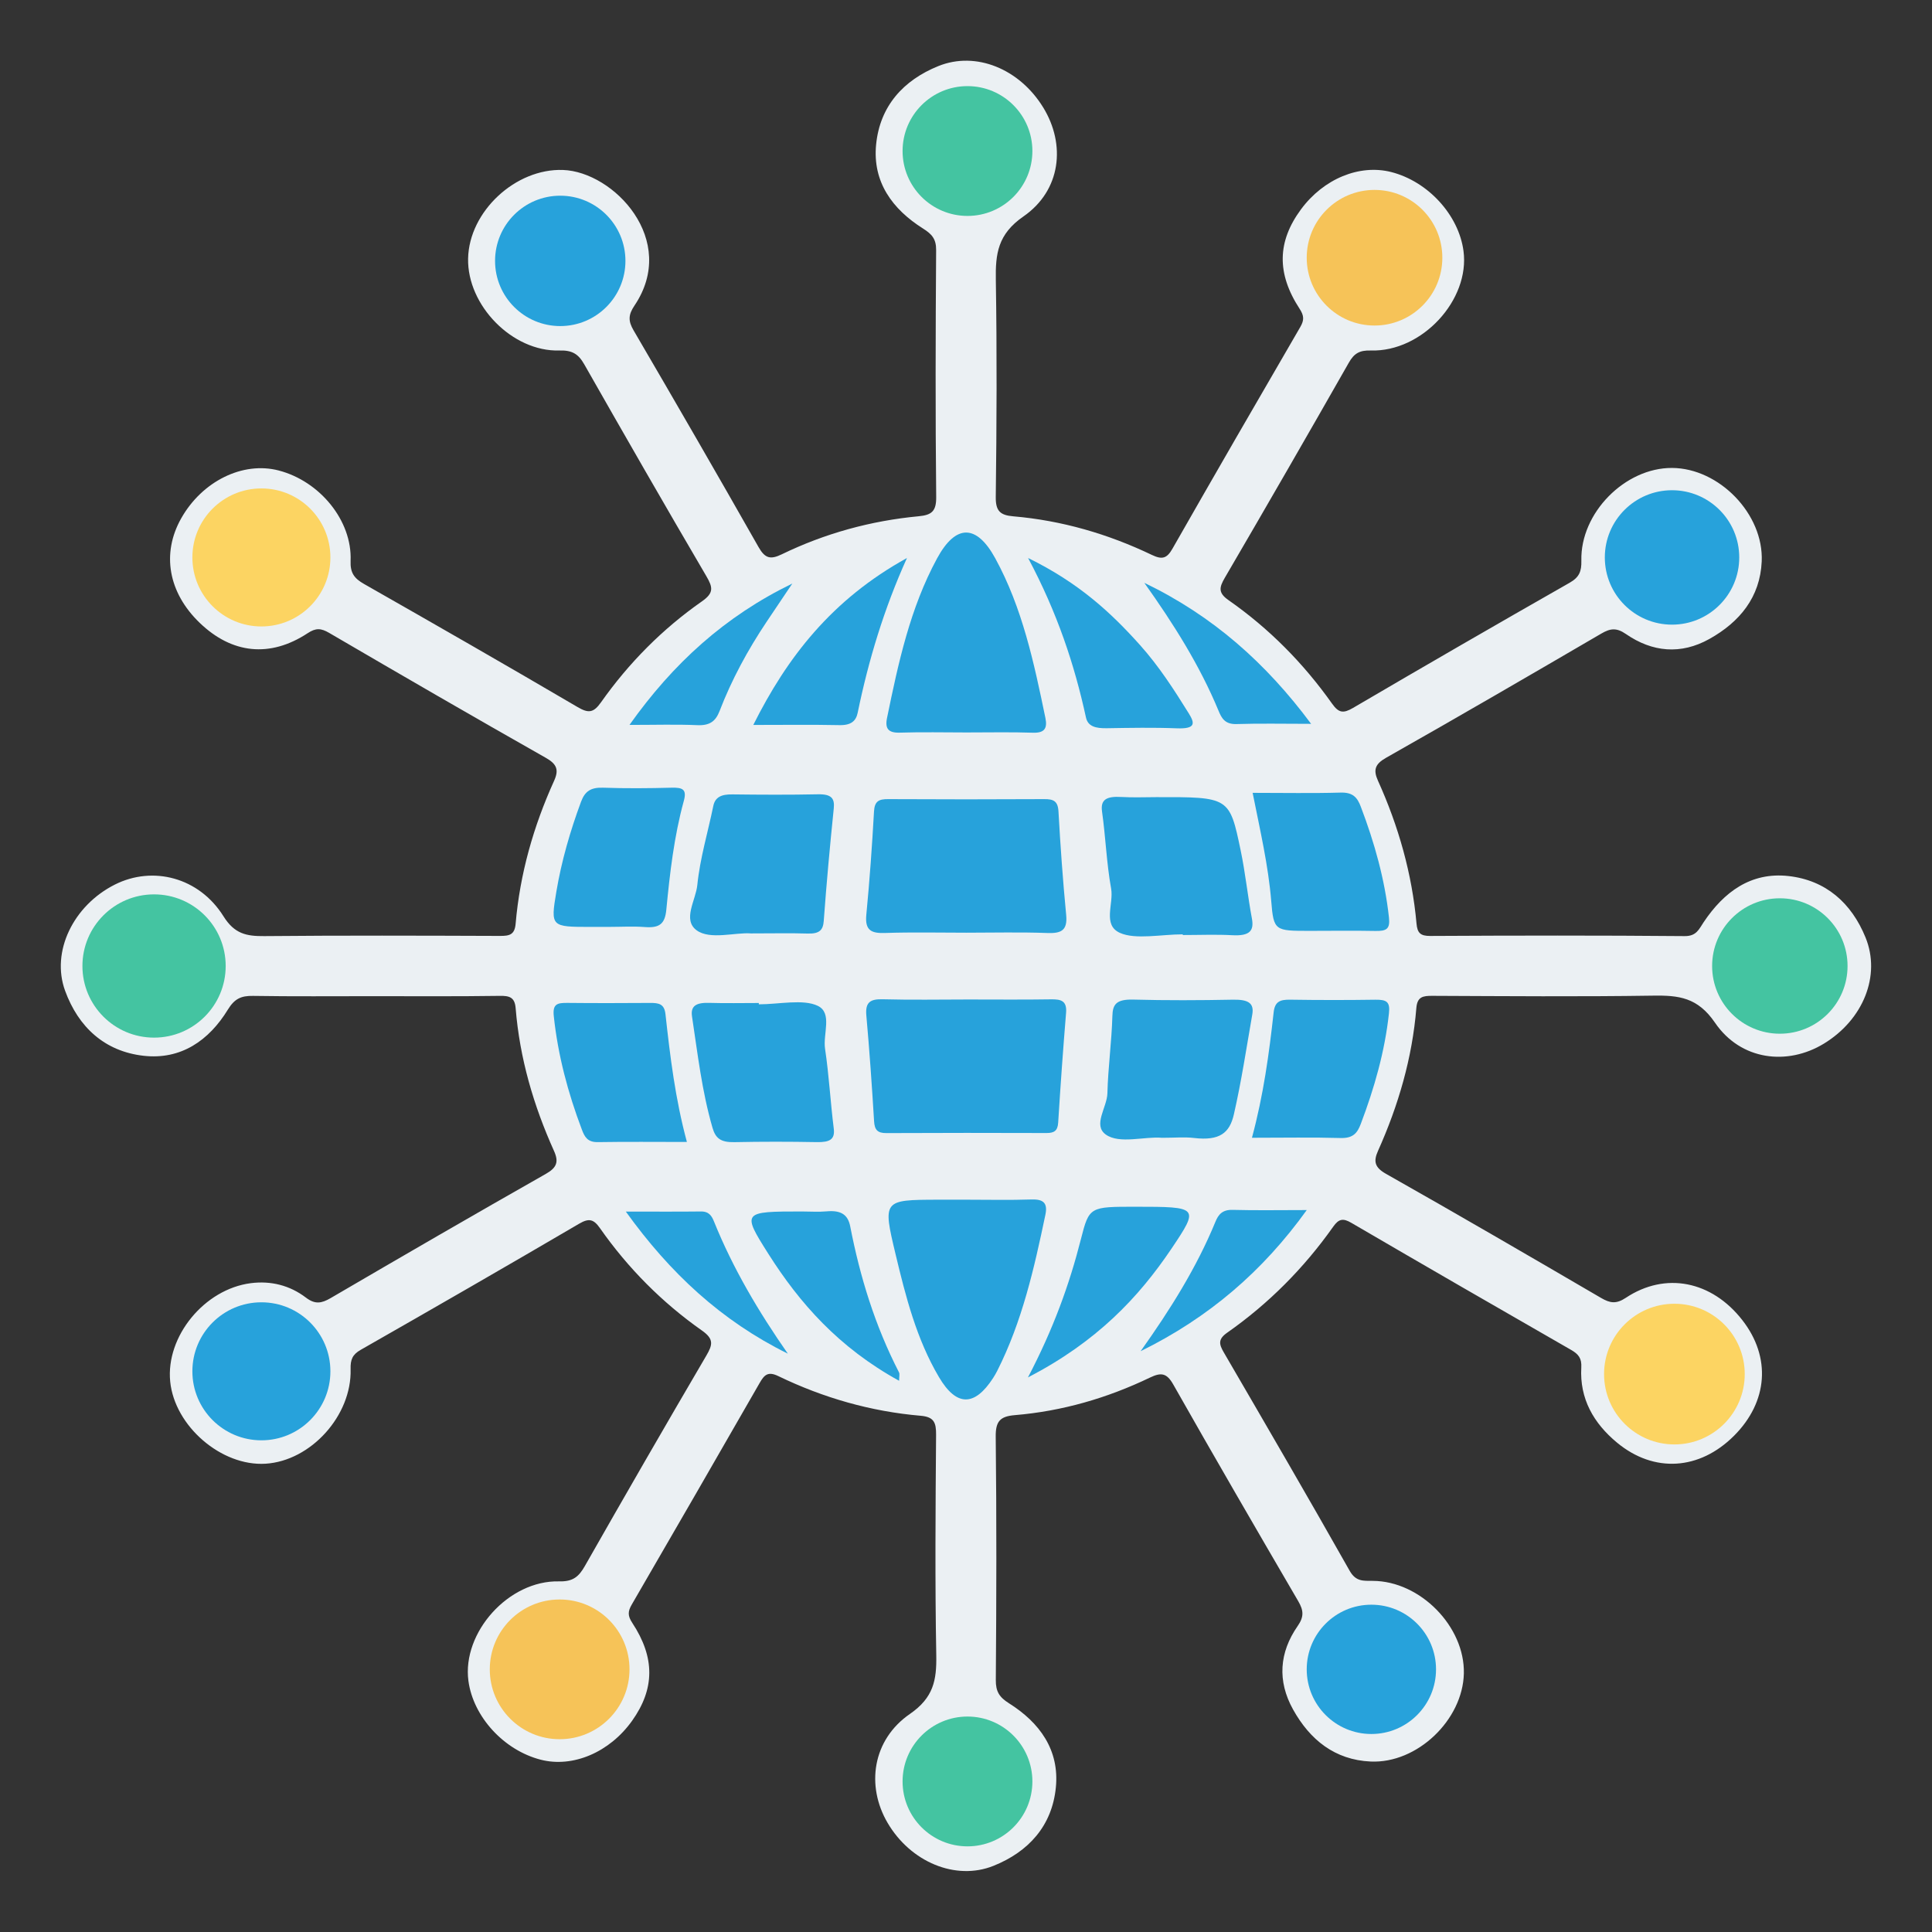 <?xml version="1.0" encoding="utf-8"?>
<!-- Generator: Adobe Illustrator 23.0.3, SVG Export Plug-In . SVG Version: 6.00 Build 0)  -->
<svg version="1.0" id="Layer_1" xmlns="http://www.w3.org/2000/svg" xmlns:xlink="http://www.w3.org/1999/xlink" x="0px" y="0px"
	 viewBox="0 0 612 612" style="enable-background:new 0 0 612 612;" xml:space="preserve">
<rect x="0" y="0" width="612" height="612" fill="#333333" stroke="none"/>
<path style="display:none;fill:#FDFDFD;" d="M0.11,306C0.11,205.63,0.15,105.26,0,4.89C-0.01,0.8,0.8,0,4.89,0
	c200.74,0.13,401.48,0.13,602.21,0c4.09,0,4.9,0.8,4.89,4.89c-0.13,200.74-0.13,401.48,0,602.21c0,4.09-0.8,4.9-4.89,4.89
	c-200.74-0.13-401.48-0.13-602.21,0c-4.09,0-4.9-0.8-4.89-4.89C0.15,506.74,0.11,406.37,0.11,306z"/>
<path style="fill:#EBF0F3;" d="M118.34,315.56c-12.74-0.01-25.49,0.12-38.23-0.09c-3.73-0.06-5.82,0.9-7.92,4.33
	c-6,9.8-14.86,15.98-26.71,14.64c-12.32-1.39-20.64-9.07-24.85-20.57c-4.54-12.39,2.59-27.05,15.77-33.67
	c11.98-6.02,26.65-2.32,34.39,10.05c3.48,5.57,7.27,6.33,12.91,6.28c24.89-0.23,49.78-0.15,74.67-0.06
	c2.98,0.01,4.67-0.32,4.97-3.89c1.36-15.78,5.65-30.83,12.18-45.24c1.56-3.44,0.91-5.28-2.6-7.27
	c-22.99-13.02-45.85-26.27-68.67-39.6c-2.56-1.49-4.18-1.61-6.78,0.1c-11.94,7.86-24.01,6.56-34.23-3.29
	c-9.92-9.56-12.12-21.93-5.86-33.05c6.64-11.8,19.53-18.15,30.88-15.2c13.06,3.39,23.32,15.89,22.8,28.61
	c-0.16,3.86,1.18,5.59,4.25,7.34c22.62,12.88,45.2,25.82,67.64,38.99c3.52,2.07,5.09,1.82,7.46-1.54
	c8.79-12.45,19.45-23.2,31.93-31.93c3.83-2.67,3.49-4.43,1.42-7.97c-13.06-22.28-25.92-44.68-38.69-67.13
	c-1.88-3.3-3.84-4.49-7.88-4.37c-14.91,0.42-29.22-14.31-28.91-29.14c0.31-14.93,15.07-28.6,30.08-28.05
	c16.04,0.58,36.65,22.18,22.61,42.98c-1.96,2.9-2,4.87-0.28,7.81c13.33,22.82,26.56,45.69,39.6,68.67c2.04,3.59,3.76,4.03,7.35,2.29
	c13.71-6.65,28.23-10.63,43.4-12.06c4.04-0.38,5.57-1.55,5.52-6.08c-0.27-26.08-0.2-52.17-0.02-78.25c0.03-3.52-1.37-5.05-4.14-6.8
	c-9.71-6.12-16.05-14.75-14.87-26.64c1.2-12.13,8.6-20.35,19.74-24.84c11.87-4.78,25.67,0.88,33.18,13.11
	c7.22,11.75,5.66,26.28-6.25,34.53c-8.14,5.63-8.89,11.81-8.75,20.18c0.37,22.89,0.27,45.8-0.02,68.69
	c-0.06,4.48,1.45,5.77,5.51,6.12c15.4,1.32,30.05,5.58,43.96,12.24c3.24,1.55,4.73,1.12,6.5-1.98
	c13.39-23.47,26.91-46.86,40.49-70.22c1.26-2.17,1.23-3.56-0.21-5.77c-7.34-11.25-7.07-21.33,0.44-31.51
	c7.15-9.68,18.53-14.38,28.59-11.81c11.64,2.98,21.34,13.56,22.88,24.96c2.1,15.52-13.08,32.05-29.36,31.57
	c-3.52-0.1-5.26,0.87-6.95,3.84c-12.98,22.79-26.07,45.51-39.29,68.15c-1.8,3.08-2.14,4.78,1.2,7.11
	c12.83,8.96,23.73,20,32.77,32.76c2.09,2.95,3.54,3.17,6.62,1.37c22.79-13.36,45.67-26.58,68.63-39.66c3.06-1.74,3.8-3.6,3.72-7.02
	c-0.36-15.11,13.84-29.42,28.72-29.35c14.91,0.07,29.09,14.59,28.41,29.63c-0.51,11.35-6.99,19.18-16.57,24.54
	c-9.06,5.06-18.1,4.19-26.44-1.56c-3-2.07-4.95-1.81-7.82-0.13c-22.65,13.22-45.32,26.4-68.14,39.32c-3.52,1.99-4.14,3.84-2.59,7.27
	c6.51,14.41,10.79,29.45,12.21,45.24c0.26,2.92,1.18,3.96,4.32,3.94c26.88-0.14,53.76-0.19,80.64,0.05c3.74,0.03,4.51-2.2,6.02-4.44
	c6.39-9.53,14.92-15.9,26.82-14.59c11.84,1.31,19.98,8.53,24.43,19.44c4.94,12.1-0.72,26.06-13.18,33.65
	c-11.58,7.06-26.33,5.33-34.5-6.63c-5.5-8.05-11.51-8.7-19.67-8.57c-23.29,0.35-46.59,0.16-69.89,0.06
	c-2.94-0.01-4.74,0.26-5.04,3.85c-1.29,15.8-5.67,30.82-12.14,45.25c-1.5,3.34-1.07,5.25,2.52,7.28
	c22.83,12.91,45.49,26.1,68.14,39.32c2.83,1.65,4.77,1.99,7.83-0.04c12.57-8.34,27.22-5.36,36.9,7.05
	c9.17,11.74,8.16,25.86-2.6,36.63c-10.96,10.96-25.37,11.88-37.06,2.21c-7.43-6.15-11.9-13.91-11.34-23.82
	c0.17-2.9-0.88-4.22-3.19-5.55c-23.26-13.35-46.49-26.75-69.65-40.27c-2.62-1.53-3.97-1.3-5.74,1.21
	c-9.27,13.11-20.46,24.39-33.61,33.6c-2.92,2.05-2.57,3.63-1.06,6.22c13.39,23.01,26.78,46.01,39.88,69.19
	c1.96,3.47,4.34,3.17,7.33,3.19c15.06,0.07,29.19,14.51,28.84,29.34c-0.34,14.7-14.78,28.57-29.53,27.89
	c-11.35-0.52-19.23-6.88-24.58-16.5c-5.02-9.03-4.36-18.06,1.47-26.43c2.05-2.94,1.88-4.94,0.2-7.83
	c-13.31-22.82-26.58-45.68-39.6-68.66c-2.07-3.66-3.83-3.91-7.36-2.22c-13.54,6.51-27.83,10.66-42.82,11.91
	c-4.69,0.39-6.13,1.95-6.07,6.84c0.29,25.68,0.23,51.37,0.03,77.06c-0.03,3.67,1.12,5.45,4.18,7.38
	c9.69,6.1,16.02,14.76,14.84,26.66c-1.2,12.15-8.63,20.36-19.76,24.83c-12.01,4.81-26.29-1.23-33.55-13.63
	c-6.87-11.72-4.81-26.28,7.07-34.48c7.46-5.14,8.5-10.66,8.36-18.56c-0.42-23.29-0.24-46.59-0.06-69.89
	c0.03-3.82-0.64-5.65-4.87-6.01c-15.79-1.35-30.85-5.67-45.1-12.56c-3.32-1.61-4.47-0.35-5.93,2.19
	c-13.45,23.43-26.95,46.84-40.52,70.21c-1.25,2.15-1.29,3.53,0.18,5.76c7.28,11.06,7.12,20.95-0.06,31.03
	c-7.11,9.98-18.76,14.94-28.94,12.32c-11.65-2.99-21.37-13.58-22.9-24.95c-2.06-15.33,12.73-31.93,28.72-31.54
	c4.4,0.11,6.23-1.46,8.18-4.89c12.68-22.28,25.48-44.48,38.44-66.59c2.02-3.45,2.5-5.26-1.37-7.98
	c-12.62-8.88-23.42-19.75-32.29-32.41c-2.03-2.9-3.51-3.24-6.63-1.41c-22.97,13.46-46.04,26.74-69.16,39.93
	c-2.67,1.52-3.29,3.16-3.21,6.11c0.41,14.75-12.61,29.07-26.93,29.97c-13.99,0.88-28.82-11.9-30.22-26.04
	c-1.42-14.27,10.8-29.25,25.53-31.15c6.39-0.82,12.39,0.71,17.46,4.57c2.9,2.21,4.94,1.84,7.83,0.16
	c22.64-13.23,45.33-26.39,68.14-39.33c3.48-1.97,4.19-3.79,2.63-7.26c-6.49-14.42-10.89-29.43-12.16-45.24
	c-0.28-3.52-2.01-3.95-5-3.91C145.02,315.65,131.68,315.57,118.34,315.56z"/>
<path style="fill:#27A2DB;" d="M306.63,316.61c8.78,0,17.57,0.09,26.35-0.05c3.13-0.05,5.03,0.47,4.72,4.26
	c-0.95,11.58-1.78,23.18-2.5,34.78c-0.16,2.63-1.3,3.31-3.68,3.31c-16.91-0.05-33.82-0.07-50.73,0.02
	c-2.84,0.02-3.75-1.03-3.91-3.79c-0.68-11.16-1.45-22.32-2.45-33.46c-0.38-4.23,1.26-5.24,5.19-5.14
	C288.62,316.78,297.63,316.62,306.63,316.61z"/>
<path style="fill:#27A2DB;" d="M306.09,295.45c-8.56,0-17.13-0.2-25.69,0.09c-4.36,0.15-6.45-0.78-5.98-5.71
	c1.05-10.91,1.83-21.85,2.44-32.8c0.18-3.31,1.61-3.91,4.5-3.89c16.47,0.09,32.94,0.09,49.41,0c2.86-0.02,4.33,0.54,4.52,3.88
	c0.61,10.94,1.39,21.89,2.44,32.8c0.47,4.89-1.52,5.89-5.94,5.73C323.22,295.23,314.65,295.45,306.09,295.45z"/>
<path style="fill:#27A2DB;" d="M306.1,232.02c-7.02-0.01-14.05-0.16-21.07,0.06c-3.62,0.11-4.74-1.26-4.05-4.63
	c3.57-17.4,7.3-34.8,15.86-50.58c5.91-10.88,12.47-10.9,18.42-0.03c8.62,15.76,12.29,33.18,15.89,50.57
	c0.68,3.3-0.26,4.82-3.99,4.69C320.15,231.86,313.12,232.03,306.1,232.02z"/>
<path style="fill:#27A2DB;" d="M306.24,380.03c6.8,0,13.62,0.16,20.41-0.07c3.72-0.13,5.31,0.97,4.5,4.83
	c-3.55,16.96-7.36,33.83-15.25,49.44c-0.39,0.78-0.84,1.54-1.31,2.28c-5.88,9.08-11.61,9.12-17.17-0.31
	c-7.1-12.03-10.52-25.48-13.73-38.9c-4.11-17.18-3.95-17.22,13.33-17.27C300.09,380.03,303.16,380.03,306.24,380.03z"/>
<path style="fill:#27A2DB;" d="M368.08,360.42c-5.44-0.5-13.48,2.07-17.8-1.03c-4.18-3,0.39-8.57,0.51-13.05
	c0.21-8.18,1.35-16.34,1.58-24.51c0.1-3.63,1.16-5.34,6.68-5.19c10.47,0.28,20.96,0.23,31.44,0.03c4.78-0.09,6.84,0.97,6.2,4.66
	c-1.85,10.57-3.43,21.16-5.84,31.69c-1.34,5.85-4.47,8.41-12.59,7.46C375.25,360.12,372.1,360.42,368.08,360.42z"/>
<path style="fill:#27A2DB;" d="M240.37,318.14c6.36,0,14.09-1.75,18.7,0.49c4.68,2.27,1.58,8.89,2.28,13.57
	c1.26,8.4,1.7,16.87,2.76,25.29c0.44,3.45-1.27,4.37-5.34,4.3c-8.72-0.16-17.45-0.17-26.16,0.01c-4.32,0.09-5.95-1.23-6.91-4.55
	c-3.37-11.63-4.7-23.47-6.49-35.26c-0.52-3.43,1.43-4.43,5.46-4.31c5.22,0.16,10.46,0.04,15.7,0.04
	C240.37,317.87,240.37,318.01,240.37,318.14z"/>
<path style="fill:#27A2DB;" d="M237.89,295.68c-4.94-0.4-12.94,2.12-17.19-0.97c-4.6-3.34-0.29-9.53,0.19-14.38
	c0.84-8.39,3.35-16.68,5.06-25.02c0.58-2.82,2.57-3.72,6.03-3.67c9.01,0.11,18.03,0.16,27.03-0.03c4.39-0.1,5.43,1.28,5.1,4.49
	c-1.22,11.86-2.3,23.72-3.17,35.6c-0.21,2.87-1.29,4.14-5.1,4.02C250.33,295.55,244.8,295.68,237.89,295.68z"/>
<path style="fill:#27A2DB;" d="M374.68,295.97c-6.77,0-15.01,1.76-19.94-0.47c-5.56-2.51-1.9-9.2-2.77-14.02
	c-1.46-8.09-1.73-16.3-2.88-24.43c-0.53-3.75,1.4-4.87,6.14-4.59c3.68,0.21,7.39,0.06,11.09,0.05c23.04-0.04,23.16-0.05,26.68,16.85
	c1.5,7.17,2.23,14.43,3.57,21.62c0.69,3.72-0.53,5.58-6.19,5.27c-5.21-0.28-10.47-0.06-15.72-0.06
	C374.68,296.12,374.68,296.05,374.68,295.97z"/>
<path style="fill:#27A2DB;" d="M396.8,251.15c9.92,0,18.89,0.18,27.85-0.08c3.96-0.12,5.32,1.59,6.41,4.46
	c4.35,11.43,7.6,23.03,8.92,35.09c0.39,3.59-0.68,4.35-4.3,4.28c-6.93-0.14-13.86-0.03-20.79-0.03c-11.03,0-11.44,0.02-12.2-9.41
	C401.76,274.1,399.16,263.02,396.8,251.15z"/>
<path style="fill:#27A2DB;" d="M217.59,361.74c-9.86,0-19.04-0.1-28.21,0.05c-3.26,0.06-4.19-1.65-5.06-3.97
	c-4.43-11.69-7.59-23.6-8.9-35.97c-0.4-3.84,1.1-4.19,4.35-4.16c8.71,0.09,17.42,0.07,26.14,0.01c2.77-0.02,4.53,0.29,4.89,3.54
	C212.28,334.63,213.88,348.01,217.59,361.74z"/>
<path style="fill:#27A2DB;" d="M396.58,360.41c3.66-13.55,5.42-26.61,6.87-39.68c0.37-3.36,1.87-4.12,5.27-4.06
	c8.98,0.14,17.97,0.14,26.95,0.01c3.63-0.05,4.7,0.7,4.31,4.28c-1.3,12.06-4.6,23.65-8.93,35.08c-1.08,2.87-2.44,4.57-6.41,4.45
	C415.7,360.23,406.72,360.41,396.58,360.41z"/>
<path style="fill:#27A2DB;" d="M193.05,293.61c-1.99,0.01-3.98,0.01-5.97,0.01c-12.53-0.01-12.71-0.03-10.85-11.13
	c1.63-9.71,4.37-19.19,7.82-28.51c1.26-3.4,3.16-4.59,7.01-4.46c7.2,0.25,14.43,0.19,21.64,0c3.52-0.09,4.92,0.49,3.92,4.15
	c-3.11,11.32-4.43,22.93-5.55,34.51c-0.44,4.6-2.27,5.82-6.82,5.48C200.54,293.38,196.79,293.61,193.05,293.61z"/>
<path style="fill:#27A2DB;" d="M287.3,176.76c-7.25,16.02-12.18,32.37-15.61,49.02c-0.52,2.52-1.99,4-5.77,3.92
	c-8.68-0.18-17.38-0.06-27.3-0.06C249.3,208.29,263.44,189.91,287.3,176.76z"/>
<path style="fill:#27A2DB;" d="M325.67,176.76c16.07,7.86,26.28,17.33,35.43,27.55c6.12,6.84,10.83,14.22,15.45,21.64
	c1.91,3.08,2.37,5-3.79,4.76c-7.37-0.29-14.77-0.15-22.15-0.03c-3.52,0.06-5.99-0.55-6.61-3.4
	C340.36,210.54,334.93,194.13,325.67,176.76z"/>
<path style="fill:#27A2DB;" d="M325.62,436.33c8.06-15.37,13.15-29.49,16.81-43.92c2.59-10.19,2.82-10.15,17.29-10.15
	c19.98,0.01,20.23,0.1,11.38,13.26C360.63,411.07,347.39,425.05,325.62,436.33z"/>
<path style="fill:#27A2DB;" d="M284.81,437.39c-19.13-10.52-31.55-24.62-41.44-40.25c-8.41-13.28-8.16-13.38,10.66-13.38
	c2.61,0,5.25,0.2,7.83-0.04c4.74-0.43,6.77,1.2,7.47,4.8c3.08,15.83,7.79,31.33,15.45,46.21
	C285.06,435.3,284.81,436.03,284.81,437.39z"/>
<path style="fill:#27A2DB;" d="M199.4,229.63c13.85-19.51,30.2-34.39,51.58-44.78c-2.71,4.03-5.43,8.06-8.13,12.1
	c-6,8.97-11.09,18.36-14.91,28.29c-1.26,3.27-3.15,4.64-7.05,4.47C214.26,229.42,207.58,229.63,199.4,229.63z"/>
<path style="fill:#27A2DB;" d="M362.48,184.62c21.78,10.5,38.56,25.45,52.84,44.67c-8.89,0-16.25-0.17-23.58,0.07
	c-3.76,0.13-4.79-1.9-5.78-4.3C380.03,210.75,371.7,197.56,362.48,184.62z"/>
<path style="fill:#27A2DB;" d="M249.56,428.8c-21.09-10.43-37.3-25.51-51.32-45.01c8.8,0,16.31,0.06,23.82-0.03
	c2.57-0.03,3.43,1.48,4.13,3.22C232.15,401.75,240.27,415.47,249.56,428.8z"/>
<path style="fill:#27A2DB;" d="M361.31,428.02c9.33-13.1,17.74-26.48,23.7-41c0.92-2.24,2.15-3.86,5.45-3.77
	c7.36,0.2,14.74,0.06,23.48,0.06C400.07,402.63,383,417.34,361.31,428.02z"/>
<circle style="fill:#44C4A1;" cx="306.47" cy="47.84" r="20.56"/>
<circle style="fill:#27A2DB;" cx="177.47" cy="82.64" r="20.65"/>
<circle style="fill:#F6C358;" cx="435.41" cy="81.64" r="21.48"/>
<circle style="fill:#27A2DB;" cx="529.65" cy="176.58" r="21.29"/>
<circle style="fill:#44C4A1;" cx="563.8" cy="306" r="21.45"/>
<circle style="fill:#FCD462;" cx="82.8" cy="176.58" r="21.86"/>
<circle style="fill:#44C4A1;" cx="48.8" cy="306" r="22.69"/>
<circle style="fill:#27A2DB;" cx="82.8" cy="434.39" r="21.86"/>
<circle style="fill:#F6C358;" cx="177.28" cy="528.8" r="22.13"/>
<circle style="fill:#44C4A1;" cx="306.47" cy="564.31" r="20.56"/>
<circle style="fill:#27A2DB;" cx="434.41" cy="528.8" r="20.48"/>
<circle style="fill:#FCD462;" cx="530.4" cy="435.27" r="22.28"/>

</svg>
